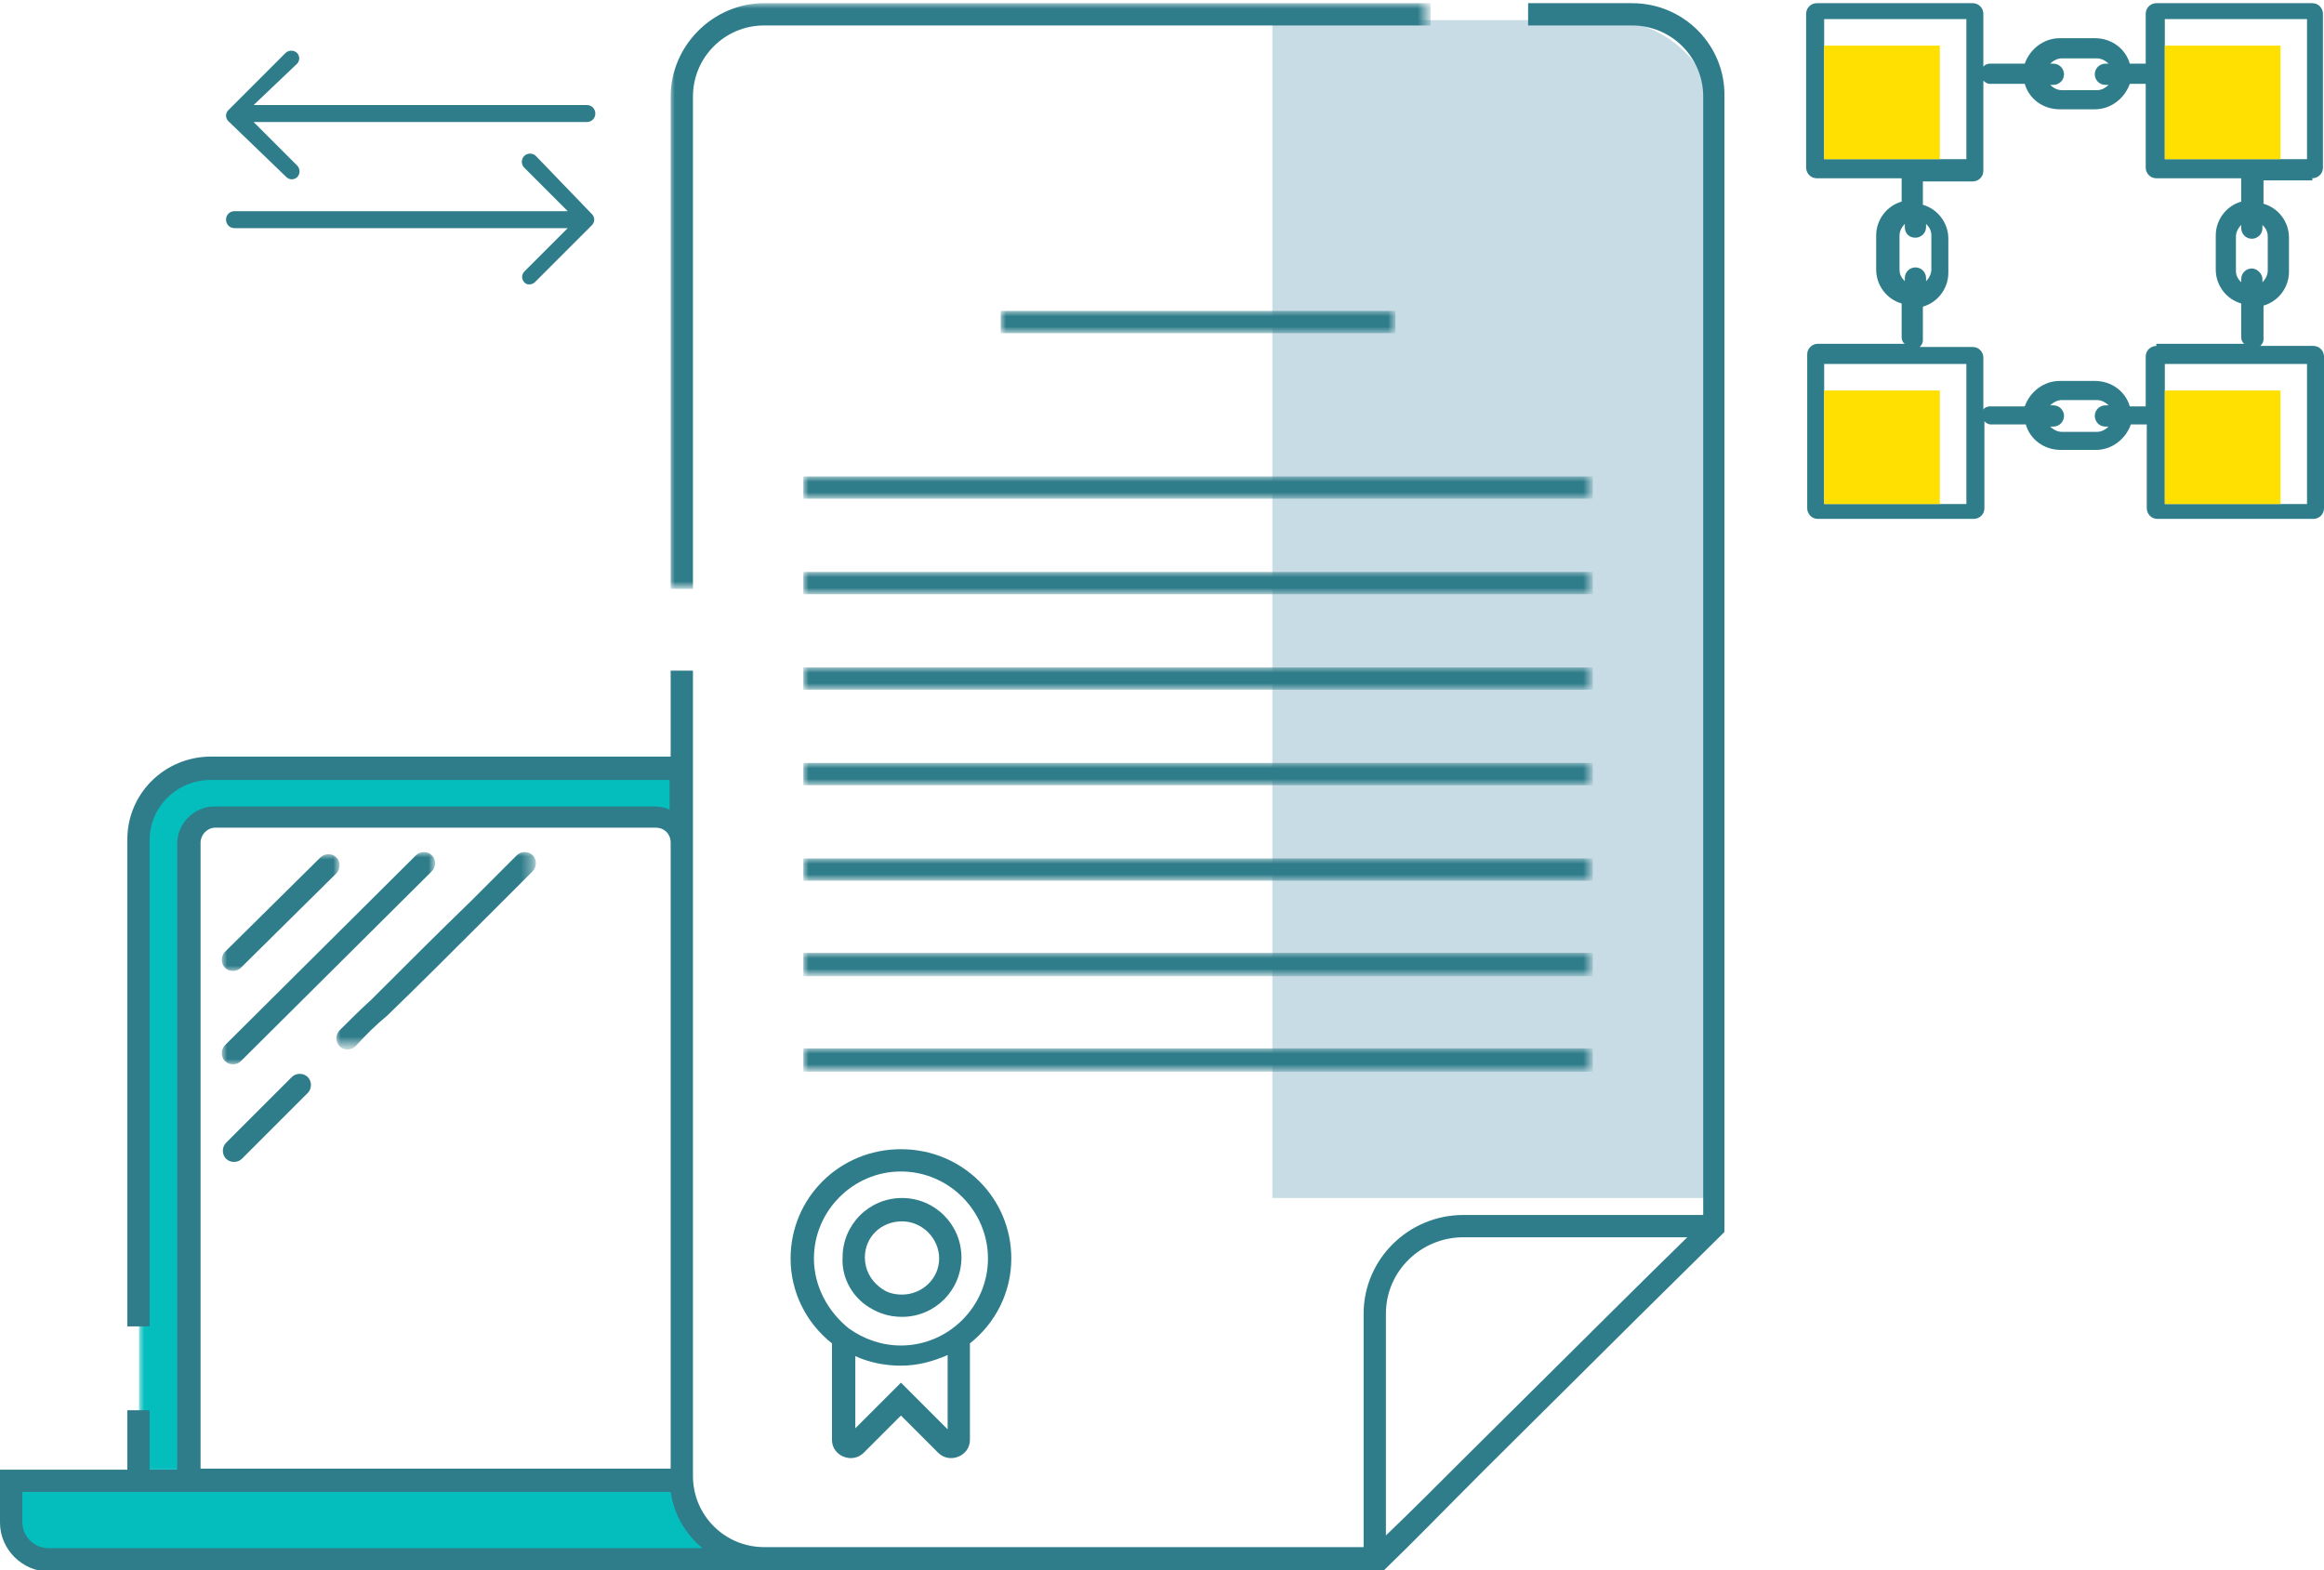 <?xml version="1.0" encoding="utf-8"?>
<!-- Generator: Adobe Illustrator 22.1.0, SVG Export Plug-In . SVG Version: 6.00 Build 0)  -->
<svg version="1.1" id="Слой_1" xmlns="http://www.w3.org/2000/svg" xmlns:xlink="http://www.w3.org/1999/xlink" x="0px" y="0px"
	 viewBox="0 0 219 148" style="enable-background:new 0 0 219 148;" xml:space="preserve">
<style type="text/css">
	.st0{fill:#C8DCE5;}
	.st1{fill:#2F7D8A;}
	.st2{filter:url(#Adobe_OpacityMaskFilter);}
	.st3{fill:#FFFFFF;}
	.st4{mask:url(#mask-2_39_);fill:#04BEBD;}
	.st5{filter:url(#Adobe_OpacityMaskFilter_1_);}
	.st6{mask:url(#mask-2_41_);fill:#2F7D8A;}
	.st7{filter:url(#Adobe_OpacityMaskFilter_2_);}
	.st8{mask:url(#mask-2_42_);fill:#2F7D8A;}
	.st9{filter:url(#Adobe_OpacityMaskFilter_3_);}
	.st10{mask:url(#mask-2_43_);fill:#2F7D8A;}
	.st11{filter:url(#Adobe_OpacityMaskFilter_4_);}
	.st12{mask:url(#mask-2_44_);fill:#2F7D8A;}
	.st13{filter:url(#Adobe_OpacityMaskFilter_5_);}
	.st14{mask:url(#mask-2_45_);fill:#2F7D8A;}
	.st15{filter:url(#Adobe_OpacityMaskFilter_6_);}
	.st16{mask:url(#mask-2_46_);fill:#2F7D8A;}
	.st17{filter:url(#Adobe_OpacityMaskFilter_7_);}
	.st18{mask:url(#mask-2_47_);fill:#2F7D8A;}
	.st19{filter:url(#Adobe_OpacityMaskFilter_8_);}
	.st20{mask:url(#mask-2_48_);fill:#2F7D8A;}
	.st21{filter:url(#Adobe_OpacityMaskFilter_9_);}
	.st22{mask:url(#mask-2_49_);fill:#2F7D8A;}
	.st23{filter:url(#Adobe_OpacityMaskFilter_10_);}
	.st24{mask:url(#mask-2_51_);fill:#04BEBD;}
	.st25{filter:url(#Adobe_OpacityMaskFilter_11_);}
	.st26{mask:url(#mask-2_57_);fill:#2F7D8A;}
	.st27{filter:url(#Adobe_OpacityMaskFilter_12_);}
	.st28{mask:url(#mask-2_58_);fill:#2F7D8A;}
	.st29{filter:url(#Adobe_OpacityMaskFilter_13_);}
	.st30{mask:url(#mask-2_59_);fill:#2F7D8A;}
	.st31{fill:#FFE000;}
</style>
<title>Group 68</title>
<desc>Created with Sketch.</desc>
<path id="Fill-2" class="st0" d="M161.8,112.9h-41.9V1.9h31.6c5.7,0,10.3,4.6,10.3,10.2V112.9z"/>
<g id="Clip-5">
</g>
<path class="st1" d="M217.9,16.8c0.5,0,1-0.4,1-1V1.3c0-0.5-0.4-1-1-1h-14.7c-0.5,0-1,0.4-1,1V6h-1.5c-0.4-1.4-1.7-2.4-3.3-2.4h-3.3
	c-1.5,0-2.8,1-3.3,2.4h-3.3c-0.2,0-0.5,0.1-0.6,0.3V1.3c0-0.5-0.4-1-1-1h-14.7c-0.5,0-1,0.4-1,1v14.5c0,0.5,0.4,1,1,1h8V19
	c-1.4,0.4-2.4,1.7-2.4,3.2v3.2c0,1.5,1,2.8,2.4,3.2v3.2c0,0.2,0.1,0.5,0.3,0.6h-8.2c-0.5,0-1,0.4-1,1v14.5c0,0.5,0.4,1,1,1h14.7
	c0.5,0,1-0.4,1-1v-8.2c0.2,0.2,0.4,0.3,0.6,0.3h3.3c0.4,1.4,1.7,2.4,3.3,2.4h3.3c1.5,0,2.8-1,3.3-2.4h1.5v7.9c0,0.5,0.4,1,1,1h14.7
	c0.5,0,1-0.4,1-1V33.6c0-0.5-0.4-1-1-1h-5c0.2-0.2,0.3-0.4,0.3-0.6v-3.2c1.4-0.4,2.4-1.7,2.4-3.2v-3.2c0-1.5-1-2.8-2.4-3.2v-2.2
	H217.9z M212.2,25.3c-0.5,0-1,0.4-1,1v0.3c-0.3-0.3-0.5-0.6-0.5-1.1v-3.2c0-0.4,0.2-0.8,0.5-1.1v0.3c0,0.5,0.4,1,1,1
	c0.5,0,1-0.4,1-1v-0.3c0.3,0.3,0.5,0.6,0.5,1.1v3.2c0,0.4-0.2,0.8-0.5,1.1v-0.3C213.2,25.8,212.7,25.3,212.2,25.3z M198.4,6
	c-0.5,0-1,0.4-1,1c0,0.5,0.4,1,1,1h0.3c-0.3,0.3-0.7,0.5-1.1,0.5h-3.3c-0.4,0-0.8-0.2-1.1-0.5h0.3c0.5,0,1-0.4,1-1c0-0.5-0.4-1-1-1
	h-0.3c0.3-0.3,0.7-0.5,1.1-0.5h3.3c0.4,0,0.8,0.2,1.1,0.5H198.4z M180.5,22.4c0.5,0,1-0.4,1-1v-0.3c0.3,0.3,0.5,0.6,0.5,1.1v3.2
	c0,0.4-0.2,0.8-0.5,1.1v-0.3c0-0.5-0.4-1-1-1c-0.5,0-1,0.4-1,1v0.3c-0.3-0.3-0.5-0.6-0.5-1.1v-3.2c0-0.4,0.2-0.8,0.5-1.1v0.3
	C179.5,22,179.9,22.4,180.5,22.4z M193.5,40.2c0.5,0,1-0.4,1-1c0-0.5-0.4-1-1-1h-0.3c0.3-0.3,0.7-0.5,1.1-0.5h3.3
	c0.4,0,0.8,0.2,1.1,0.5h-0.3c-0.5,0-1,0.4-1,1c0,0.5,0.4,1,1,1h0.3c-0.3,0.3-0.7,0.5-1.1,0.5h-3.3c-0.4,0-0.8-0.2-1.1-0.5H193.5z
	 M203.2,32.6c-0.5,0-1,0.4-1,1v4.7h-1.5c-0.4-1.4-1.7-2.4-3.3-2.4h-3.3c-1.5,0-2.8,1-3.3,2.4h-3.3c-0.2,0-0.5,0.1-0.6,0.3v-4.9
	c0-0.5-0.4-1-1-1h-5c0.2-0.2,0.3-0.4,0.3-0.6v-3.2c1.4-0.4,2.4-1.7,2.4-3.2v-3.2c0-1.5-1-2.8-2.4-3.2v-2.2h4.7c0.5,0,1-0.4,1-1V7.6
	c0.2,0.2,0.4,0.3,0.6,0.3h3.3c0.4,1.4,1.7,2.4,3.3,2.4h3.3c1.5,0,2.8-1,3.3-2.4h1.5v7.9c0,0.5,0.4,1,1,1h8V19
	c-1.4,0.4-2.4,1.7-2.4,3.2v3.2c0,1.5,1,2.8,2.4,3.2v3.2c0,0.2,0.1,0.5,0.3,0.6H203.2z"/>
<g>
	<path class="st1" d="M27,16.7c0.1,0.1,0.3,0.2,0.5,0.2c0.2,0,0.4-0.1,0.5-0.2c0.3-0.3,0.3-0.8,0-1.1l-4.1-4.1h31.4
		c0.4,0,0.8-0.3,0.8-0.8c0-0.4-0.3-0.8-0.8-0.8H23.9L28,6c0.1-0.1,0.2-0.3,0.2-0.5c0-0.2-0.1-0.4-0.2-0.5c-0.3-0.3-0.8-0.3-1.1,0
		l-5.4,5.4c-0.1,0.1-0.2,0.3-0.2,0.5c0,0.2,0.1,0.4,0.2,0.5L27,16.7z"/>
	<path class="st1" d="M50.5,14.7c-0.3-0.3-0.8-0.3-1.1,0c-0.3,0.3-0.3,0.8,0,1.1l4.1,4.1H22.1c-0.4,0-0.8,0.3-0.8,0.8
		c0,0.4,0.3,0.8,0.8,0.8h31.4l-4.1,4.1c-0.1,0.1-0.2,0.3-0.2,0.5c0,0.2,0.1,0.4,0.2,0.5c0.2,0.2,0.3,0.2,0.5,0.2
		c0.2,0,0.4-0.1,0.5-0.2l5.4-5.4c0.1-0.1,0.2-0.3,0.2-0.5c0-0.2-0.1-0.4-0.2-0.5L50.5,14.7z"/>
</g>
<defs>
	<filter id="Adobe_OpacityMaskFilter" filterUnits="userSpaceOnUse" x="1.1" y="139.5" width="66.7" height="7.4">
		<feColorMatrix  type="matrix" values="1 0 0 0 0  0 1 0 0 0  0 0 1 0 0  0 0 0 1 0"/>
	</filter>
</defs>
<mask maskUnits="userSpaceOnUse" x="1.1" y="139.5" width="66.7" height="7.4" id="mask-2_39_">
	<g class="st2">
		<polygon id="path-1_39_" class="st3" points="0,148 218.9,148 218.9,0.3 0,0.3 		"/>
	</g>
</mask>
<path id="Fill-43" class="st4" d="M67.8,146.9H4.3c-1.8,0-3.2-1.4-3.2-3.2v-4.2h63.1L67.8,146.9z"/>
<defs>
	<filter id="Adobe_OpacityMaskFilter_1_" filterUnits="userSpaceOnUse" x="63.1" y="0.3" width="71.6" height="55.2">
		<feColorMatrix  type="matrix" values="1 0 0 0 0  0 1 0 0 0  0 0 1 0 0  0 0 0 1 0"/>
	</filter>
</defs>
<mask maskUnits="userSpaceOnUse" x="63.1" y="0.3" width="71.6" height="55.2" id="mask-2_41_">
	<g class="st5">
		<polygon id="path-1_41_" class="st3" points="0,148 218.9,148 218.9,0.3 0,0.3 		"/>
	</g>
</mask>
<path id="Stroke-45" class="st6" d="M65.3,55.5h-2.1V9.1c0-4.8,4-8.8,8.8-8.8h62.8v2.1H72c-3.7,0-6.7,3-6.7,6.7V55.5z"/>
<defs>
	<filter id="Adobe_OpacityMaskFilter_2_" filterUnits="userSpaceOnUse" x="94.3" y="29.3" width="37.2" height="2.1">
		<feColorMatrix  type="matrix" values="1 0 0 0 0  0 1 0 0 0  0 0 1 0 0  0 0 0 1 0"/>
	</filter>
</defs>
<mask maskUnits="userSpaceOnUse" x="94.3" y="29.3" width="37.2" height="2.1" id="mask-2_42_">
	<g class="st7">
		<polygon id="path-1_42_" class="st3" points="0,148 218.9,148 218.9,0.3 0,0.3 		"/>
	</g>
</mask>
<polygon id="Stroke-46" class="st8" points="94.3,31.4 94.3,29.3 131.5,29.3 131.5,31.4 "/>
<defs>
	<filter id="Adobe_OpacityMaskFilter_3_" filterUnits="userSpaceOnUse" x="75.7" y="44.9" width="74.4" height="2.1">
		<feColorMatrix  type="matrix" values="1 0 0 0 0  0 1 0 0 0  0 0 1 0 0  0 0 0 1 0"/>
	</filter>
</defs>
<mask maskUnits="userSpaceOnUse" x="75.7" y="44.9" width="74.4" height="2.1" id="mask-2_43_">
	<g class="st9">
		<polygon id="path-1_43_" class="st3" points="0,148 218.9,148 218.9,0.3 0,0.3 		"/>
	</g>
</mask>
<polygon id="Stroke-47" class="st10" points="75.7,47 75.7,44.9 150.1,44.9 150.1,47 "/>
<defs>
	<filter id="Adobe_OpacityMaskFilter_4_" filterUnits="userSpaceOnUse" x="75.7" y="53.9" width="74.4" height="2.1">
		<feColorMatrix  type="matrix" values="1 0 0 0 0  0 1 0 0 0  0 0 1 0 0  0 0 0 1 0"/>
	</filter>
</defs>
<mask maskUnits="userSpaceOnUse" x="75.7" y="53.9" width="74.4" height="2.1" id="mask-2_44_">
	<g class="st11">
		<polygon id="path-1_44_" class="st3" points="0,148 218.9,148 218.9,0.3 0,0.3 		"/>
	</g>
</mask>
<polygon id="Stroke-48" class="st12" points="75.7,56 75.7,53.9 150.1,53.9 150.1,56 "/>
<defs>
	<filter id="Adobe_OpacityMaskFilter_5_" filterUnits="userSpaceOnUse" x="75.7" y="62.9" width="74.4" height="2.1">
		<feColorMatrix  type="matrix" values="1 0 0 0 0  0 1 0 0 0  0 0 1 0 0  0 0 0 1 0"/>
	</filter>
</defs>
<mask maskUnits="userSpaceOnUse" x="75.7" y="62.9" width="74.4" height="2.1" id="mask-2_45_">
	<g class="st13">
		<polygon id="path-1_45_" class="st3" points="0,148 218.9,148 218.9,0.3 0,0.3 		"/>
	</g>
</mask>
<polygon id="Stroke-49" class="st14" points="75.7,65 75.7,62.9 150.1,62.9 150.1,65 "/>
<defs>
	<filter id="Adobe_OpacityMaskFilter_6_" filterUnits="userSpaceOnUse" x="75.7" y="71.9" width="74.4" height="2.1">
		<feColorMatrix  type="matrix" values="1 0 0 0 0  0 1 0 0 0  0 0 1 0 0  0 0 0 1 0"/>
	</filter>
</defs>
<mask maskUnits="userSpaceOnUse" x="75.7" y="71.9" width="74.4" height="2.1" id="mask-2_46_">
	<g class="st15">
		<polygon id="path-1_46_" class="st3" points="0,148 218.9,148 218.9,0.3 0,0.3 		"/>
	</g>
</mask>
<polygon id="Stroke-50" class="st16" points="75.7,74 75.7,71.9 150.1,71.9 150.1,74 "/>
<defs>
	<filter id="Adobe_OpacityMaskFilter_7_" filterUnits="userSpaceOnUse" x="75.7" y="80.9" width="74.4" height="2.1">
		<feColorMatrix  type="matrix" values="1 0 0 0 0  0 1 0 0 0  0 0 1 0 0  0 0 0 1 0"/>
	</filter>
</defs>
<mask maskUnits="userSpaceOnUse" x="75.7" y="80.9" width="74.4" height="2.1" id="mask-2_47_">
	<g class="st17">
		<polygon id="path-1_47_" class="st3" points="0,148 218.9,148 218.9,0.3 0,0.3 		"/>
	</g>
</mask>
<polygon id="Stroke-51" class="st18" points="75.7,83 75.7,80.9 150.1,80.9 150.1,83 "/>
<defs>
	<filter id="Adobe_OpacityMaskFilter_8_" filterUnits="userSpaceOnUse" x="75.7" y="89.8" width="74.4" height="2.1">
		<feColorMatrix  type="matrix" values="1 0 0 0 0  0 1 0 0 0  0 0 1 0 0  0 0 0 1 0"/>
	</filter>
</defs>
<mask maskUnits="userSpaceOnUse" x="75.7" y="89.8" width="74.4" height="2.1" id="mask-2_48_">
	<g class="st19">
		<polygon id="path-1_48_" class="st3" points="0,148 218.9,148 218.9,0.3 0,0.3 		"/>
	</g>
</mask>
<polygon id="Stroke-52" class="st20" points="75.7,92 75.7,89.8 150.1,89.8 150.1,92 "/>
<defs>
	<filter id="Adobe_OpacityMaskFilter_9_" filterUnits="userSpaceOnUse" x="75.7" y="98.8" width="74.4" height="2.1">
		<feColorMatrix  type="matrix" values="1 0 0 0 0  0 1 0 0 0  0 0 1 0 0  0 0 0 1 0"/>
	</filter>
</defs>
<mask maskUnits="userSpaceOnUse" x="75.7" y="98.8" width="74.4" height="2.1" id="mask-2_49_">
	<g class="st21">
		<polygon id="path-1_49_" class="st3" points="0,148 218.9,148 218.9,0.3 0,0.3 		"/>
	</g>
</mask>
<polygon id="Stroke-53" class="st22" points="75.7,101 75.7,98.8 150.1,98.8 150.1,101 "/>
<defs>
	<filter id="Adobe_OpacityMaskFilter_10_" filterUnits="userSpaceOnUse" x="13.1" y="71.8" width="51.1" height="67.7">
		<feColorMatrix  type="matrix" values="1 0 0 0 0  0 1 0 0 0  0 0 1 0 0  0 0 0 1 0"/>
	</filter>
</defs>
<mask maskUnits="userSpaceOnUse" x="13.1" y="71.8" width="51.1" height="67.7" id="mask-2_51_">
	<g class="st23">
		<polygon id="path-1_51_" class="st3" points="0,148 218.9,148 218.9,0.3 0,0.3 		"/>
	</g>
</mask>
<path id="Fill-55" class="st24" d="M17.8,138.5l0.4-61.1h46v-5l-44.4-0.6c-3.7,0-6.7,2.9-6.7,6.6v61.1L17.8,138.5z"/>
<defs>
	<filter id="Adobe_OpacityMaskFilter_11_" filterUnits="userSpaceOnUse" x="20.9" y="80.5" width="11.1" height="11">
		<feColorMatrix  type="matrix" values="1 0 0 0 0  0 1 0 0 0  0 0 1 0 0  0 0 0 1 0"/>
	</filter>
</defs>
<mask maskUnits="userSpaceOnUse" x="20.9" y="80.5" width="11.1" height="11" id="mask-2_57_">
	<g class="st25">
		<polygon id="path-1_57_" class="st3" points="0,148 218.9,148 218.9,0.3 0,0.3 		"/>
	</g>
</mask>
<path id="Stroke-61" class="st26" d="M22.7,91.2c-0.4,0.4-1.1,0.4-1.5,0c-0.4-0.4-0.4-1.1,0-1.5l9-8.9c0.4-0.4,1.1-0.4,1.5,0
	c0.4,0.4,0.4,1.1,0,1.5L22.7,91.2z"/>
<defs>
	<filter id="Adobe_OpacityMaskFilter_12_" filterUnits="userSpaceOnUse" x="20.9" y="80.3" width="20.1" height="20">
		<feColorMatrix  type="matrix" values="1 0 0 0 0  0 1 0 0 0  0 0 1 0 0  0 0 0 1 0"/>
	</filter>
</defs>
<mask maskUnits="userSpaceOnUse" x="20.9" y="80.3" width="20.1" height="20" id="mask-2_58_">
	<g class="st27">
		<polygon id="path-1_58_" class="st3" points="0,148 218.9,148 218.9,0.3 0,0.3 		"/>
	</g>
</mask>
<path id="Stroke-62" class="st28" d="M22.7,100c-0.4,0.4-1.1,0.4-1.5,0c-0.4-0.4-0.4-1.1,0-1.5l18-17.9c0.4-0.4,1.1-0.4,1.5,0
	c0.4,0.4,0.4,1.1,0,1.5L22.7,100z"/>
<defs>
	<filter id="Adobe_OpacityMaskFilter_13_" filterUnits="userSpaceOnUse" x="31.6" y="80.2" width="18.8" height="18.6">
		<feColorMatrix  type="matrix" values="1 0 0 0 0  0 1 0 0 0  0 0 1 0 0  0 0 0 1 0"/>
	</filter>
</defs>
<mask maskUnits="userSpaceOnUse" x="31.6" y="80.2" width="18.8" height="18.6" id="mask-2_59_">
	<g class="st29">
		<polygon id="path-1_59_" class="st3" points="0,148 218.9,148 218.9,0.3 0,0.3 		"/>
	</g>
</mask>
<path id="Stroke-63" class="st30" d="M33.5,98.6c-0.4,0.4-1.1,0.4-1.5,0c-0.4-0.4-0.4-1.1,0-1.5c0.9-0.9,1.9-1.9,3-2.9
	c3-3,6.2-6.2,9.4-9.3c1.8-1.8,1.8-1.8,3.1-3.1c1-1,1-1,1.2-1.2c0.4-0.4,1.1-0.4,1.5,0c0.4,0.4,0.4,1.1,0,1.5
	c-0.2,0.2-0.2,0.2-1.2,1.2c-1.3,1.3-1.3,1.3-3.1,3.1c-3.2,3.2-6.4,6.4-9.4,9.3C35.4,96.6,34.4,97.6,33.5,98.6z"/>
<g>
	<path class="st1" d="M153.8,0.3H144v2.1h9.8c3.7,0,6.7,3,6.7,6.7v105.4h-22.6c-5.2,0-9.4,4.2-9.4,9.3v22H72c-3.7,0-6.7-3-6.7-6.7
		V79.4v-8.1v-8.1h-2.1v8.1H19.9c-4.4,0-7.9,3.5-7.9,7.8V125h2.1V79.2c0-3.2,2.6-5.7,5.8-5.7h43.2v2.8c-0.4-0.2-0.9-0.3-1.4-0.3H20.2
		c-1.9,0-3.5,1.6-3.5,3.5v59h-2.6v-5.6H12v5.6H0v5c0,2.5,2.1,4.6,4.6,4.6h70v0h55.7l0.3-0.3c2.8-2.7,5.5-5.5,9.2-9.2
		c15.5-15.4,16-15.9,22.4-22.2l0.3-0.3V9.1C162.6,4.3,158.7,0.3,153.8,0.3z M18.9,79.4c0-0.7,0.6-1.4,1.4-1.4h41.5
		c0.8,0,1.4,0.6,1.4,1.4v59H18.9V79.4z M2.1,143.4v-2.8h14.6h46.5c0.3,2.1,1.4,4,3,5.3H4.6C3.2,145.9,2.1,144.8,2.1,143.4z
		 M138.4,137c-3.1,3.1-5.5,5.5-7.8,7.7v-20.9c0-4,3.3-7.2,7.3-7.2H159C154.1,121.4,152.2,123.3,138.4,137z"/>
	<path class="st1" d="M27.5,101.5l-6.2,6.2c-0.4,0.4-0.4,1.1,0,1.5c0.4,0.4,1.1,0.4,1.5,0L29,103c0.4-0.4,0.4-1.1,0-1.5
		S27.9,101.1,27.5,101.5z"/>
</g>
<g>
	<path class="st1" d="M95.3,118.6c0-5.7-4.6-10.3-10.4-10.3s-10.4,4.6-10.4,10.3c0,3.2,1.5,6.1,3.9,8v9.1c0,1.5,1.9,2.3,3,1.2
		l3.5-3.5l3.5,3.5c1.1,1.1,3,0.3,3-1.2v-9.1C93.8,124.7,95.3,121.8,95.3,118.6z M76.7,118.6c0-4.5,3.7-8.2,8.2-8.2s8.2,3.7,8.2,8.2
		c0,4.5-3.7,8.2-8.2,8.2c-1.8,0-3.5-0.6-4.9-1.6C78,123.6,76.7,121.2,76.7,118.6z M89.3,134.7l-3.6-3.6l-0.8-0.8l-4.3,4.3v-6.8
		c1.3,0.6,2.8,0.9,4.3,0.9c1.6,0,3-0.4,4.4-1V134.7z"/>
	<path class="st1" d="M81.6,123c1,0.7,2.1,1.1,3.4,1.1c3.1,0,5.6-2.5,5.6-5.6c0-3.1-2.5-5.6-5.6-5.6s-5.6,2.5-5.6,5.6
		C79.3,120.3,80.2,122,81.6,123z M85,115.1c1.9,0,3.5,1.6,3.5,3.5S86.9,122,85,122c-0.8,0-1.5-0.2-2.1-0.7c-0.9-0.7-1.4-1.7-1.4-2.8
		C81.5,116.6,83,115.1,85,115.1z"/>
</g>
<g>
	<rect x="171.9" y="34.3" class="st3" width="13.4" height="13.2"/>
	<rect x="171.9" y="36.8" class="st31" width="10.9" height="10.7"/>
</g>
<g>
	<rect x="171.9" y="1.8" class="st3" width="13.4" height="13.2"/>
	<rect x="171.9" y="4.3" class="st31" width="10.9" height="10.7"/>
</g>
<g>
	<rect x="204" y="34.3" class="st3" width="13.4" height="13.2"/>
	<rect x="204" y="36.8" class="st31" width="10.9" height="10.7"/>
</g>
<g>
	<rect x="204" y="1.8" class="st3" width="13.4" height="13.2"/>
	<rect x="204" y="4.3" class="st31" width="10.9" height="10.7"/>
</g>
</svg>
